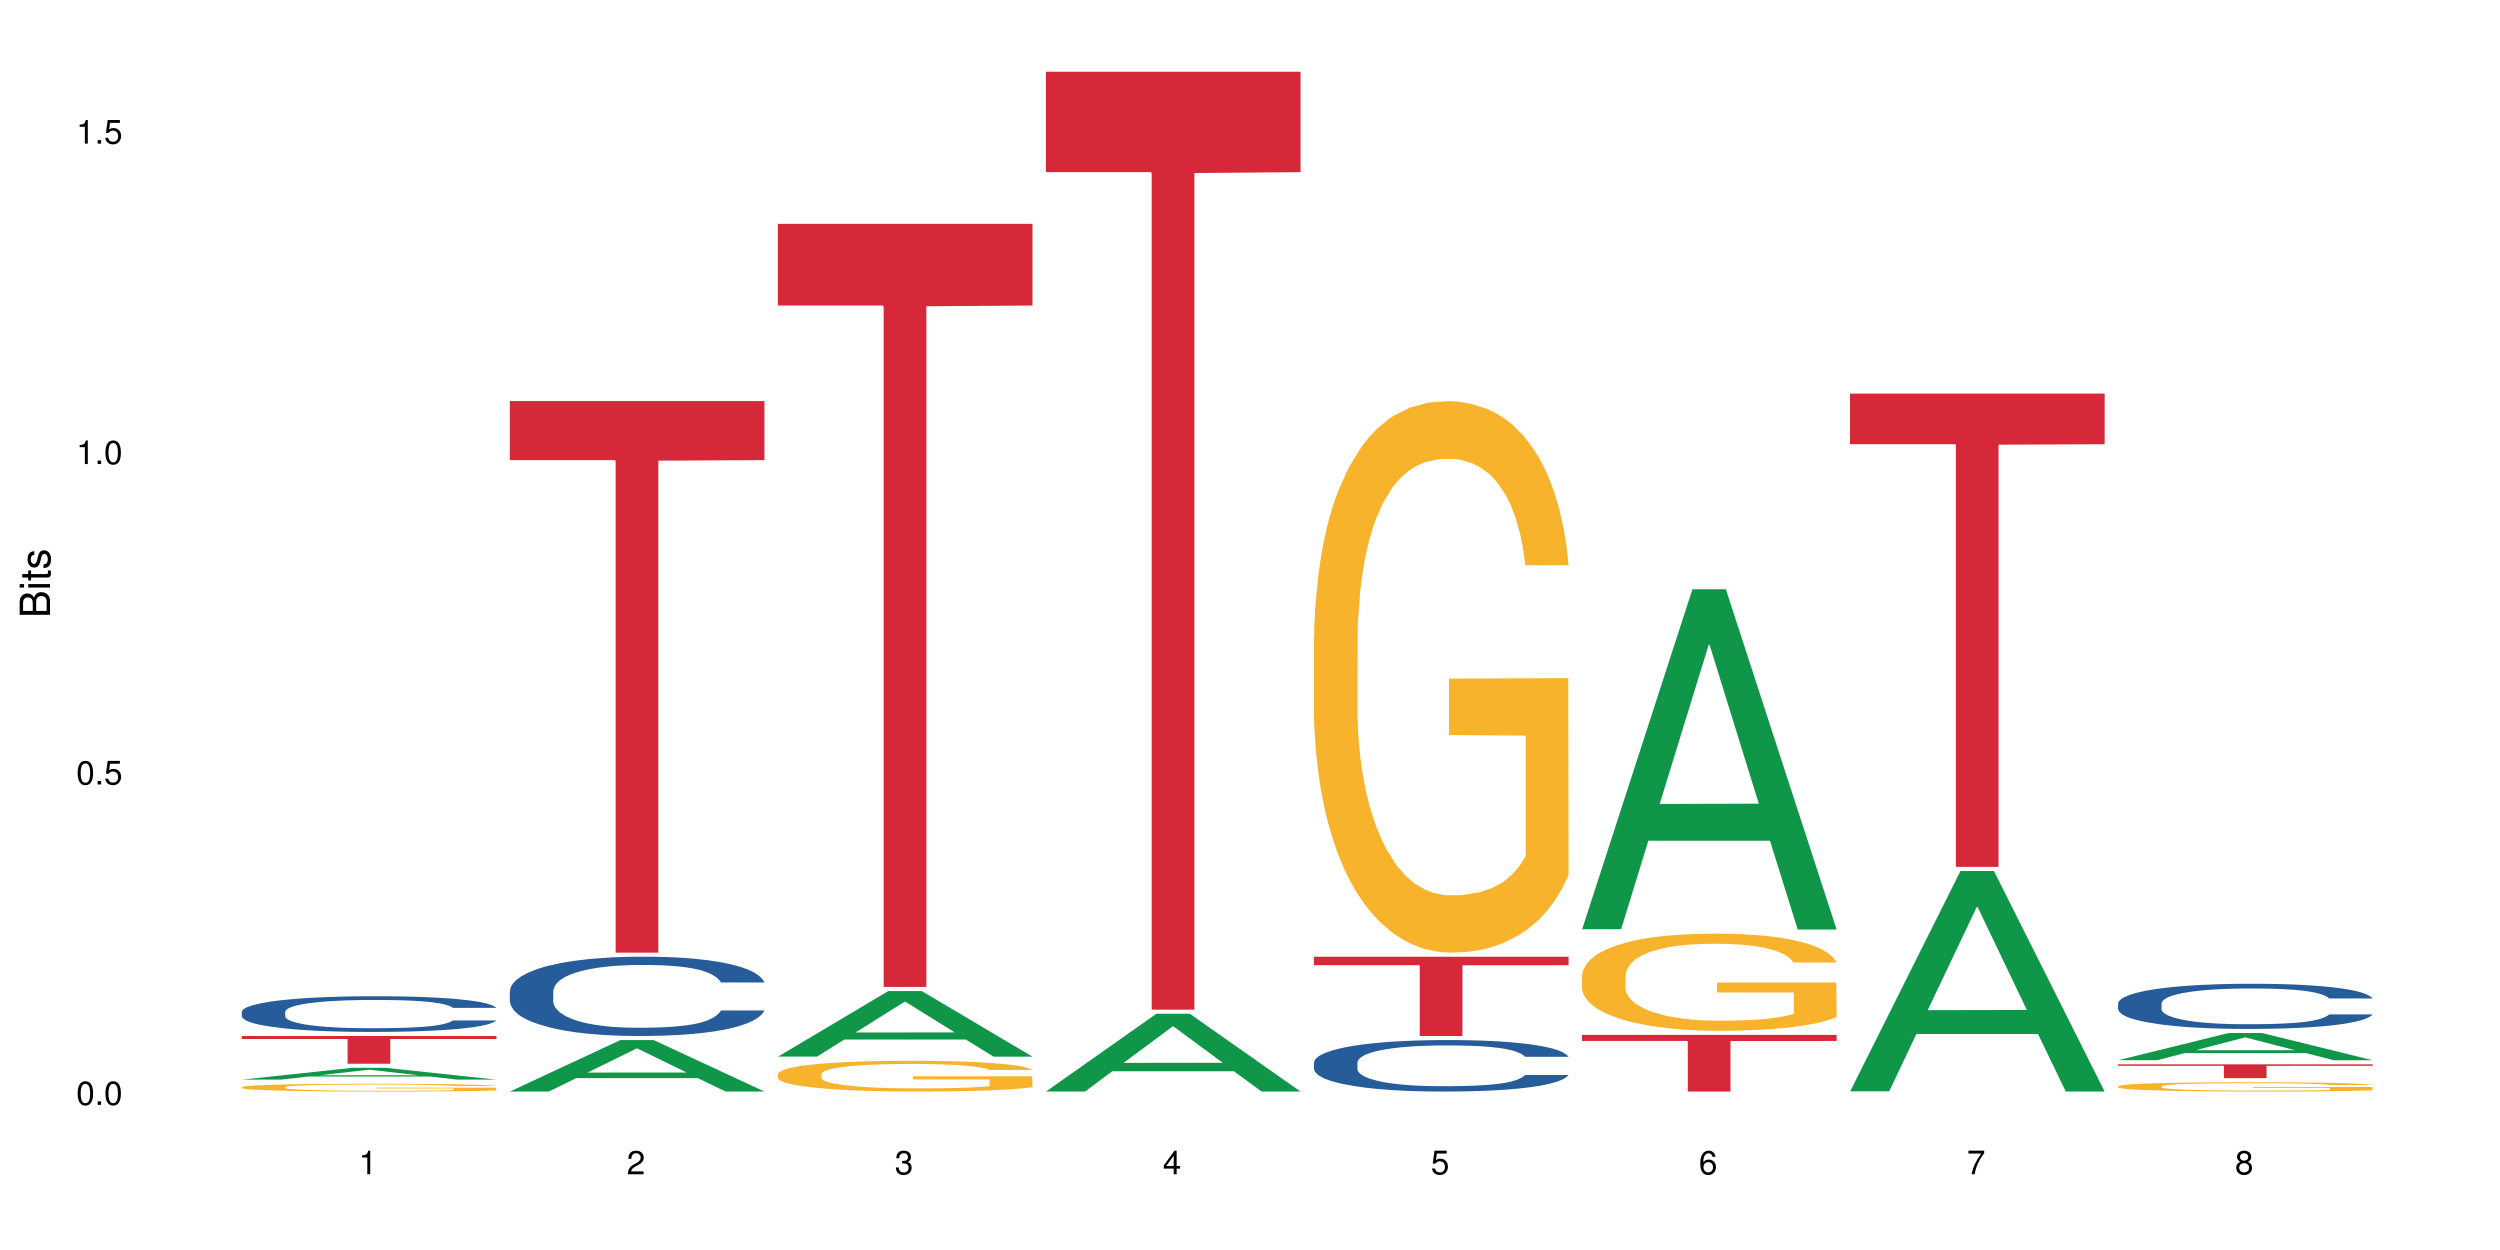 <?xml version="1.0" encoding="UTF-8"?>
<svg xmlns="http://www.w3.org/2000/svg" xmlns:xlink="http://www.w3.org/1999/xlink" width="720pt" height="360pt" viewBox="0 0 720 360" version="1.1">
<defs>
<g>
<symbol overflow="visible" id="glyph0-0">
<path style="stroke:none;" d=""/>
</symbol>
<symbol overflow="visible" id="glyph0-1">
<path style="stroke:none;" d="M 2.641 -6.797 C 2 -6.797 1.422 -6.531 1.078 -6.047 C 0.641 -5.453 0.406 -4.547 0.406 -3.297 C 0.406 -1 1.188 0.219 2.641 0.219 C 4.078 0.219 4.859 -1 4.859 -3.234 C 4.859 -4.562 4.656 -5.438 4.203 -6.047 C 3.844 -6.531 3.281 -6.797 2.641 -6.797 Z M 2.641 -6.047 C 3.547 -6.047 4 -5.125 4 -3.312 C 4 -1.375 3.562 -0.484 2.625 -0.484 C 1.734 -0.484 1.281 -1.422 1.281 -3.281 C 1.281 -5.141 1.734 -6.047 2.641 -6.047 Z M 2.641 -6.047 "/>
</symbol>
<symbol overflow="visible" id="glyph0-2">
<path style="stroke:none;" d="M 1.828 -1 L 0.828 -1 L 0.828 0 L 1.828 0 Z M 1.828 -1 "/>
</symbol>
<symbol overflow="visible" id="glyph0-3">
<path style="stroke:none;" d="M 4.562 -6.797 L 1.062 -6.797 L 0.547 -3.094 L 1.328 -3.094 C 1.719 -3.562 2.047 -3.734 2.578 -3.734 C 3.484 -3.734 4.062 -3.109 4.062 -2.094 C 4.062 -1.125 3.484 -0.531 2.578 -0.531 C 1.828 -0.531 1.375 -0.906 1.188 -1.672 L 0.328 -1.672 C 0.453 -1.109 0.547 -0.844 0.75 -0.594 C 1.125 -0.078 1.828 0.219 2.594 0.219 C 3.969 0.219 4.922 -0.781 4.922 -2.219 C 4.922 -3.562 4.031 -4.484 2.719 -4.484 C 2.25 -4.484 1.859 -4.359 1.469 -4.062 L 1.734 -5.969 L 4.562 -5.969 Z M 4.562 -6.797 "/>
</symbol>
<symbol overflow="visible" id="glyph0-4">
<path style="stroke:none;" d="M 2.484 -4.844 L 2.484 0 L 3.328 0 L 3.328 -6.797 L 2.766 -6.797 C 2.469 -5.75 2.281 -5.609 0.984 -5.453 L 0.984 -4.844 Z M 2.484 -4.844 "/>
</symbol>
<symbol overflow="visible" id="glyph0-5">
<path style="stroke:none;" d="M 4.859 -0.828 L 1.281 -0.828 C 1.359 -1.391 1.672 -1.75 2.5 -2.234 L 3.469 -2.75 C 4.406 -3.266 4.906 -3.969 4.906 -4.812 C 4.906 -5.375 4.672 -5.906 4.266 -6.266 C 3.859 -6.625 3.375 -6.797 2.719 -6.797 C 1.859 -6.797 1.219 -6.5 0.844 -5.922 C 0.609 -5.562 0.5 -5.125 0.484 -4.438 L 1.328 -4.438 C 1.359 -4.906 1.406 -5.188 1.531 -5.406 C 1.75 -5.812 2.188 -6.062 2.703 -6.062 C 3.469 -6.062 4.031 -5.516 4.031 -4.781 C 4.031 -4.25 3.719 -3.797 3.125 -3.438 L 2.234 -2.938 C 0.812 -2.141 0.406 -1.5 0.328 0 L 4.859 0 Z M 4.859 -0.828 "/>
</symbol>
<symbol overflow="visible" id="glyph0-6">
<path style="stroke:none;" d="M 2.125 -3.125 L 2.578 -3.125 C 3.516 -3.125 3.984 -2.703 3.984 -1.891 C 3.984 -1.031 3.469 -0.531 2.578 -0.531 C 1.656 -0.531 1.203 -0.984 1.156 -1.969 L 0.312 -1.969 C 0.344 -1.422 0.438 -1.078 0.609 -0.766 C 0.953 -0.109 1.625 0.219 2.547 0.219 C 3.953 0.219 4.859 -0.609 4.859 -1.906 C 4.859 -2.766 4.516 -3.25 3.703 -3.516 C 4.344 -3.766 4.656 -4.25 4.656 -4.938 C 4.656 -6.109 3.875 -6.797 2.578 -6.797 C 1.203 -6.797 0.484 -6.047 0.453 -4.609 L 1.297 -4.609 C 1.312 -5.016 1.344 -5.25 1.453 -5.453 C 1.641 -5.828 2.062 -6.062 2.594 -6.062 C 3.344 -6.062 3.797 -5.625 3.797 -4.906 C 3.797 -4.422 3.609 -4.141 3.25 -3.984 C 3.016 -3.891 2.719 -3.844 2.125 -3.844 Z M 2.125 -3.125 "/>
</symbol>
<symbol overflow="visible" id="glyph0-7">
<path style="stroke:none;" d="M 3.141 -1.625 L 3.141 0 L 3.984 0 L 3.984 -1.625 L 4.984 -1.625 L 4.984 -2.391 L 3.984 -2.391 L 3.984 -6.797 L 3.359 -6.797 L 0.266 -2.516 L 0.266 -1.625 Z M 3.141 -2.391 L 1 -2.391 L 3.141 -5.359 Z M 3.141 -2.391 "/>
</symbol>
<symbol overflow="visible" id="glyph0-8">
<path style="stroke:none;" d="M 4.781 -5.031 C 4.609 -6.141 3.891 -6.797 2.844 -6.797 C 2.094 -6.797 1.422 -6.438 1.031 -5.828 C 0.609 -5.172 0.406 -4.344 0.406 -3.094 C 0.406 -1.953 0.578 -1.234 0.984 -0.625 C 1.359 -0.078 1.953 0.219 2.703 0.219 C 3.984 0.219 4.922 -0.734 4.922 -2.078 C 4.922 -3.344 4.062 -4.234 2.844 -4.234 C 2.172 -4.234 1.641 -3.969 1.281 -3.469 C 1.281 -5.125 1.828 -6.047 2.797 -6.047 C 3.391 -6.047 3.797 -5.672 3.938 -5.031 Z M 2.734 -3.484 C 3.547 -3.484 4.062 -2.922 4.062 -2 C 4.062 -1.156 3.484 -0.531 2.703 -0.531 C 1.922 -0.531 1.328 -1.188 1.328 -2.047 C 1.328 -2.891 1.906 -3.484 2.734 -3.484 Z M 2.734 -3.484 "/>
</symbol>
<symbol overflow="visible" id="glyph0-9">
<path style="stroke:none;" d="M 4.984 -6.797 L 0.438 -6.797 L 0.438 -5.969 L 4.109 -5.969 C 2.5 -3.656 1.828 -2.234 1.328 0 L 2.219 0 C 2.594 -2.172 3.453 -4.047 4.984 -6.094 Z M 4.984 -6.797 "/>
</symbol>
<symbol overflow="visible" id="glyph0-10">
<path style="stroke:none;" d="M 3.75 -3.578 C 4.453 -4 4.688 -4.344 4.688 -4.984 C 4.688 -6.047 3.844 -6.797 2.641 -6.797 C 1.438 -6.797 0.594 -6.047 0.594 -4.984 C 0.594 -4.359 0.828 -4.016 1.516 -3.578 C 0.734 -3.203 0.359 -2.641 0.359 -1.891 C 0.359 -0.641 1.297 0.219 2.641 0.219 C 3.984 0.219 4.922 -0.641 4.922 -1.875 C 4.922 -2.641 4.531 -3.203 3.75 -3.578 Z M 2.641 -6.047 C 3.359 -6.047 3.812 -5.625 3.812 -4.969 C 3.812 -4.344 3.344 -3.922 2.641 -3.922 C 1.922 -3.922 1.453 -4.344 1.453 -4.984 C 1.453 -5.625 1.922 -6.047 2.641 -6.047 Z M 2.641 -3.203 C 3.484 -3.203 4.062 -2.672 4.062 -1.875 C 4.062 -1.062 3.484 -0.531 2.625 -0.531 C 1.797 -0.531 1.219 -1.078 1.219 -1.875 C 1.219 -2.672 1.797 -3.203 2.641 -3.203 Z M 2.641 -3.203 "/>
</symbol>
<symbol overflow="visible" id="glyph1-0">
<path style="stroke:none;" d=""/>
</symbol>
<symbol overflow="visible" id="glyph1-1">
<path style="stroke:none;" d="M 0 -0.953 L 0 -4.891 C 0 -5.719 -0.234 -6.344 -0.734 -6.797 C -1.188 -7.234 -1.812 -7.469 -2.5 -7.469 C -3.547 -7.469 -4.188 -7 -4.625 -5.875 C -4.984 -6.672 -5.641 -7.094 -6.531 -7.094 C -7.156 -7.094 -7.734 -6.859 -8.141 -6.391 C -8.562 -5.938 -8.75 -5.344 -8.75 -4.5 L -8.75 -0.953 Z M -4.984 -2.062 L -7.766 -2.062 L -7.766 -4.219 C -7.766 -4.844 -7.688 -5.203 -7.453 -5.5 C -7.219 -5.812 -6.859 -5.969 -6.375 -5.969 C -5.906 -5.969 -5.531 -5.812 -5.297 -5.5 C -5.062 -5.203 -4.984 -4.844 -4.984 -4.219 Z M -0.984 -2.062 L -4 -2.062 L -4 -4.781 C -4 -5.328 -3.859 -5.688 -3.578 -5.953 C -3.297 -6.219 -2.922 -6.359 -2.484 -6.359 C -2.062 -6.359 -1.688 -6.219 -1.406 -5.953 C -1.109 -5.688 -0.984 -5.328 -0.984 -4.781 Z M -0.984 -2.062 "/>
</symbol>
<symbol overflow="visible" id="glyph1-2">
<path style="stroke:none;" d="M -6.281 -1.797 L -6.281 -0.797 L 0 -0.797 L 0 -1.797 Z M -8.75 -1.797 L -8.75 -0.797 L -7.484 -0.797 L -7.484 -1.797 Z M -8.75 -1.797 "/>
</symbol>
<symbol overflow="visible" id="glyph1-3">
<path style="stroke:none;" d="M -6.281 -3.047 L -6.281 -2.016 L -8.016 -2.016 L -8.016 -1.016 L -6.281 -1.016 L -6.281 -0.172 L -5.469 -0.172 L -5.469 -1.016 L -0.719 -1.016 C -0.078 -1.016 0.281 -1.453 0.281 -2.234 C 0.281 -2.469 0.25 -2.719 0.188 -3.047 L -0.641 -3.047 C -0.609 -2.922 -0.594 -2.766 -0.594 -2.562 C -0.594 -2.141 -0.719 -2.016 -1.156 -2.016 L -5.469 -2.016 L -5.469 -3.047 Z M -6.281 -3.047 "/>
</symbol>
<symbol overflow="visible" id="glyph1-4">
<path style="stroke:none;" d="M -4.531 -5.25 C -5.766 -5.25 -6.469 -4.422 -6.469 -2.969 C -6.469 -1.516 -5.719 -0.562 -4.547 -0.562 C -3.562 -0.562 -3.094 -1.062 -2.734 -2.562 L -2.516 -3.484 C -2.344 -4.188 -2.094 -4.469 -1.625 -4.469 C -1.047 -4.469 -0.641 -3.875 -0.641 -3 C -0.641 -2.453 -0.797 -2 -1.062 -1.75 C -1.25 -1.594 -1.422 -1.531 -1.875 -1.469 L -1.875 -0.406 C -0.422 -0.453 0.281 -1.266 0.281 -2.922 C 0.281 -4.5 -0.5 -5.516 -1.719 -5.516 C -2.656 -5.516 -3.172 -4.984 -3.469 -3.734 L -3.703 -2.766 C -3.891 -1.953 -4.156 -1.609 -4.594 -1.609 C -5.172 -1.609 -5.547 -2.125 -5.547 -2.938 C -5.547 -3.75 -5.203 -4.172 -4.531 -4.203 Z M -4.531 -5.25 "/>
</symbol>
</g>
</defs>
<g id="surface11970">
<rect x="0" y="0" width="720" height="360" style="fill:rgb(100%,100%,100%);fill-opacity:1;stroke:none;"/>
<path style=" stroke:none;fill-rule:nonzero;fill:rgb(6.275%,58.824%,28.235%);fill-opacity:1;" d="M 69.629 310.934 L 69.707 310.93 L 101.441 307.535 L 111.078 307.535 L 142.965 310.934 L 131.762 310.934 L 123.77 310.047 L 88.746 310.047 L 80.91 310.934 L 69.629 310.934 L 92.117 309.68 L 120.559 309.676 L 106.375 308.09 L 106.219 308.086 L 106.062 308.098 L 92.039 309.676 L 92.117 309.68 Z M 69.629 310.934 "/>
<path style=" stroke:none;fill-rule:nonzero;fill:rgb(14.51%,36.078%,60%);fill-opacity:1;" d="M 69.629 291.395 L 69.719 291.383 L 69.719 291.156 L 69.988 290.801 L 70.613 290.352 L 71.238 290.039 L 72.848 289.488 L 75.086 288.953 L 77.41 288.539 L 79.109 288.293 L 80.629 288.105 L 84.117 287.758 L 86.355 287.582 L 88.77 287.422 L 91.719 287.262 L 93.867 287.168 L 98.695 287.016 L 102.273 286.953 L 105.047 286.922 L 111.039 286.922 L 114.613 286.961 L 117.207 287.008 L 120.07 287.082 L 122.484 287.168 L 126.688 287.375 L 130.445 287.637 L 132.145 287.789 L 134.828 288.078 L 136.883 288.359 L 138.316 288.605 L 139.926 288.953 L 141.355 289.375 L 142.43 289.852 L 142.965 290.258 L 130.445 290.258 L 129.82 289.883 L 129.102 289.59 L 127.762 289.203 L 126.422 288.934 L 124.543 288.66 L 122.844 288.48 L 120.516 288.305 L 118.461 288.191 L 116.312 288.105 L 114.258 288.051 L 110.32 287.992 L 105.762 287.992 L 104.062 288.012 L 100.574 288.086 L 98.695 288.152 L 96.012 288.285 L 94.133 288.406 L 91.898 288.594 L 90.379 288.754 L 88.5 289 L 87.16 289.215 L 85.637 289.523 L 84.742 289.758 L 83.938 290.023 L 83.223 290.332 L 82.688 290.66 L 82.328 291.008 L 82.148 291.344 L 82.148 292.801 L 82.328 293.141 L 82.777 293.531 L 83.938 294.105 L 85.637 294.602 L 87.605 294.996 L 89.484 295.281 L 90.559 295.41 L 91.988 295.562 L 94.223 295.75 L 97.445 295.938 L 99.32 296.012 L 102.184 296.086 L 105.137 296.125 L 109.07 296.125 L 112.559 296.086 L 114.883 296.039 L 117.297 295.965 L 120.605 295.805 L 122.664 295.656 L 124.453 295.477 L 125.793 295.297 L 126.688 295.148 L 128.031 294.855 L 129.102 294.539 L 129.906 294.211 L 130.445 293.891 L 142.965 293.891 L 142.43 294.266 L 141.625 294.633 L 140.82 294.902 L 139.566 295.234 L 138.137 295.523 L 136.078 295.852 L 134.379 296.066 L 132.145 296.305 L 130.086 296.48 L 127.852 296.641 L 124.543 296.828 L 122.395 296.922 L 120.07 297.008 L 117.297 297.082 L 113.809 297.148 L 110.055 297.184 L 106.566 297.195 L 102.809 297.176 L 100.035 297.137 L 96.371 297.055 L 91.809 296.887 L 88.5 296.707 L 85.906 296.527 L 83.672 296.34 L 81.168 296.086 L 77.945 295.672 L 75.98 295.355 L 74.637 295.09 L 73.117 294.727 L 72.043 294.398 L 70.793 293.871 L 69.898 293.203 L 69.629 292.688 Z M 69.629 291.395 "/>
<path style=" stroke:none;fill-rule:nonzero;fill:rgb(96.863%,70.196%,16.863%);fill-opacity:1;" d="M 69.629 313.082 L 69.719 313.078 L 69.719 313.039 L 70.078 312.945 L 70.973 312.816 L 72.133 312.711 L 73.387 312.629 L 74.191 312.586 L 75.531 312.523 L 76.695 312.48 L 79.645 312.387 L 83.402 312.301 L 85.461 312.262 L 87.785 312.227 L 91.094 312.188 L 92.613 312.176 L 97.266 312.141 L 102.543 312.121 L 108.355 312.113 L 111.039 312.117 L 114.703 312.125 L 119.711 312.148 L 122.574 312.168 L 124.809 312.188 L 127.137 312.215 L 129.996 312.258 L 132.68 312.305 L 134.828 312.355 L 136.973 312.418 L 138.762 312.484 L 140.281 312.555 L 141.625 312.641 L 142.43 312.715 L 142.965 312.785 L 130.535 312.785 L 129.82 312.715 L 129.016 312.66 L 127.672 312.59 L 126.332 312.543 L 124.988 312.504 L 122.484 312.449 L 120.34 312.414 L 117.656 312.387 L 115.062 312.367 L 112.109 312.355 L 110.32 312.352 L 105.582 312.352 L 101.289 312.367 L 98.785 312.383 L 96.996 312.398 L 94.492 312.43 L 92.973 312.453 L 92.078 312.473 L 89.395 312.535 L 87.605 312.594 L 86.621 312.633 L 85.371 312.695 L 84.477 312.75 L 83.492 312.832 L 82.953 312.895 L 82.238 313.035 L 82.148 313.406 L 82.418 313.484 L 82.953 313.566 L 83.672 313.641 L 84.742 313.719 L 85.816 313.781 L 87.695 313.859 L 89.305 313.914 L 90.559 313.949 L 92.973 314.004 L 93.957 314.023 L 96.281 314.059 L 98.695 314.09 L 101.648 314.113 L 103.883 314.125 L 107.461 314.137 L 112.02 314.137 L 117.387 314.125 L 120.785 314.105 L 123.109 314.09 L 124.633 314.074 L 126.508 314.055 L 127.852 314.031 L 129.102 314.012 L 130.625 313.977 L 130.625 313.484 L 108.535 313.48 L 108.535 313.25 L 142.875 313.246 L 142.965 314.055 L 141.086 314.109 L 138.762 314.164 L 136.527 314.203 L 134.199 314.238 L 130.891 314.277 L 128.207 314.301 L 124.094 314.332 L 120.34 314.352 L 116.402 314.363 L 112.914 314.367 L 108.801 314.371 L 105.137 314.367 L 101.199 314.355 L 98.07 314.336 L 95.207 314.316 L 92.344 314.289 L 88.77 314.246 L 86.441 314.211 L 84.027 314.168 L 81.613 314.117 L 79.469 314.062 L 78.035 314.02 L 76.605 313.969 L 75.086 313.906 L 73.652 313.836 L 72.582 313.773 L 71.598 313.703 L 70.883 313.633 L 70.164 313.539 L 69.809 313.465 L 69.629 313.402 Z M 69.629 313.082 "/>
<path style=" stroke:none;fill-rule:nonzero;fill:rgb(83.922%,15.686%,22.353%);fill-opacity:1;" d="M 69.629 298.375 L 142.965 298.375 L 142.965 299.23 L 112.402 299.234 L 112.402 306.355 L 100.105 306.355 L 100.105 299.242 L 99.926 299.23 L 69.629 299.23 Z M 69.629 298.375 "/>
<path style=" stroke:none;fill-rule:nonzero;fill:rgb(6.275%,58.824%,28.235%);fill-opacity:1;" d="M 146.824 314.355 L 146.902 314.344 L 178.637 299.547 L 188.273 299.547 L 220.16 314.371 L 208.957 314.371 L 200.965 310.5 L 165.941 310.5 L 158.109 314.355 L 146.824 314.355 L 169.312 308.902 L 197.754 308.887 L 183.57 301.969 L 183.414 301.957 L 183.258 301.996 L 169.234 308.887 L 169.312 308.902 Z M 146.824 314.355 "/>
<path style=" stroke:none;fill-rule:nonzero;fill:rgb(14.51%,36.078%,60%);fill-opacity:1;" d="M 146.824 285.473 L 146.914 285.453 L 146.914 284.953 L 147.184 284.16 L 147.809 283.156 L 148.434 282.469 L 150.043 281.238 L 152.281 280.051 L 154.605 279.133 L 156.305 278.59 L 157.824 278.172 L 161.312 277.398 L 163.551 277.004 L 165.965 276.648 L 168.914 276.293 L 171.062 276.086 L 175.891 275.75 L 179.469 275.605 L 182.242 275.543 L 188.234 275.543 L 191.812 275.625 L 194.406 275.73 L 197.266 275.898 L 199.68 276.086 L 203.883 276.543 L 207.641 277.129 L 209.34 277.461 L 212.023 278.109 L 214.078 278.734 L 215.512 279.277 L 217.121 280.051 L 218.551 280.988 L 219.625 282.051 L 220.16 282.949 L 207.641 282.949 L 207.016 282.113 L 206.301 281.469 L 204.957 280.613 L 203.617 280.008 L 201.738 279.402 L 200.039 279.008 L 197.715 278.609 L 195.656 278.359 L 193.512 278.172 L 191.453 278.047 L 187.52 277.922 L 182.957 277.922 L 181.258 277.965 L 177.77 278.129 L 175.891 278.277 L 173.207 278.566 L 171.332 278.84 L 169.094 279.258 L 167.574 279.609 L 165.695 280.152 L 164.355 280.633 L 162.836 281.32 L 161.941 281.844 L 161.137 282.43 L 160.418 283.117 L 159.883 283.848 L 159.523 284.617 L 159.348 285.371 L 159.348 288.602 L 159.523 289.355 L 159.973 290.23 L 161.137 291.504 L 162.836 292.609 L 164.801 293.484 L 166.68 294.113 L 167.754 294.402 L 169.184 294.738 L 171.418 295.156 L 174.641 295.57 L 176.516 295.738 L 179.379 295.906 L 182.332 295.988 L 186.266 295.988 L 189.754 295.906 L 192.078 295.801 L 194.492 295.633 L 197.805 295.281 L 199.859 294.945 L 201.648 294.551 L 202.988 294.152 L 203.883 293.82 L 205.227 293.172 L 206.301 292.465 L 207.105 291.734 L 207.641 291.023 L 220.16 291.023 L 219.625 291.859 L 218.82 292.672 L 218.016 293.277 L 216.762 294.008 L 215.332 294.652 L 213.273 295.383 L 211.574 295.863 L 209.34 296.387 L 207.281 296.781 L 205.047 297.137 L 201.738 297.555 L 199.59 297.762 L 197.266 297.949 L 194.492 298.117 L 191.004 298.262 L 187.25 298.348 L 183.762 298.367 L 180.004 298.324 L 177.234 298.242 L 173.566 298.055 L 169.004 297.68 L 165.695 297.281 L 163.102 296.887 L 160.867 296.469 L 158.363 295.906 L 155.145 294.988 L 153.176 294.277 L 151.832 293.695 L 150.312 292.879 L 149.238 292.148 L 147.988 290.98 L 147.094 289.5 L 146.824 288.352 Z M 146.824 285.473 "/>
<path style=" stroke:none;fill-rule:nonzero;fill:rgb(83.922%,15.686%,22.353%);fill-opacity:1;" d="M 146.824 115.512 L 220.16 115.512 L 220.16 132.516 L 189.598 132.668 L 189.598 274.363 L 177.301 274.363 L 177.301 132.816 L 177.121 132.516 L 146.824 132.516 Z M 146.824 115.512 "/>
<path style=" stroke:none;fill-rule:nonzero;fill:rgb(6.275%,58.824%,28.235%);fill-opacity:1;" d="M 224.02 304.309 L 224.098 304.293 L 255.832 285.422 L 265.469 285.422 L 297.355 304.328 L 286.152 304.328 L 278.16 299.391 L 243.141 299.391 L 235.305 304.309 L 224.02 304.309 L 246.508 297.352 L 274.949 297.332 L 260.77 288.512 L 260.609 288.492 L 260.453 288.547 L 246.43 297.332 L 246.508 297.352 Z M 224.02 304.309 "/>
<path style=" stroke:none;fill-rule:nonzero;fill:rgb(96.863%,70.196%,16.863%);fill-opacity:1;" d="M 224.02 309.305 L 224.109 309.297 L 224.109 309.133 L 224.469 308.77 L 225.363 308.266 L 226.523 307.855 L 227.777 307.531 L 228.582 307.359 L 229.926 307.117 L 231.086 306.941 L 234.039 306.574 L 237.793 306.234 L 239.852 306.09 L 242.176 305.953 L 245.484 305.797 L 247.004 305.742 L 251.656 305.613 L 256.934 305.531 L 262.746 305.508 L 265.43 305.516 L 269.098 305.547 L 274.105 305.637 L 276.965 305.719 L 279.203 305.797 L 281.527 305.902 L 284.391 306.066 L 287.074 306.262 L 289.219 306.453 L 291.367 306.695 L 293.152 306.957 L 294.676 307.238 L 296.016 307.578 L 296.82 307.863 L 297.355 308.145 L 284.926 308.145 L 284.211 307.863 L 283.406 307.645 L 282.062 307.375 L 280.723 307.184 L 279.383 307.027 L 276.875 306.82 L 274.73 306.688 L 272.047 306.574 L 269.453 306.504 L 266.504 306.453 L 264.715 306.438 L 259.973 306.438 L 255.68 306.496 L 253.176 306.559 L 251.387 306.625 L 248.883 306.746 L 247.363 306.844 L 246.469 306.906 L 243.785 307.16 L 241.996 307.387 L 241.016 307.539 L 239.762 307.781 L 238.867 308 L 237.883 308.324 L 237.348 308.566 L 236.633 309.117 L 236.543 310.574 L 236.809 310.883 L 237.348 311.215 L 238.062 311.504 L 239.137 311.812 L 240.207 312.047 L 242.086 312.363 L 243.695 312.574 L 244.949 312.711 L 247.363 312.93 L 248.348 313.004 L 250.672 313.148 L 253.086 313.262 L 256.039 313.359 L 258.273 313.406 L 261.852 313.449 L 266.414 313.449 L 271.777 313.398 L 275.176 313.336 L 277.504 313.27 L 279.023 313.215 L 280.902 313.125 L 282.242 313.043 L 283.496 312.953 L 285.016 312.816 L 285.016 310.883 L 262.926 310.875 L 262.926 309.969 L 297.27 309.961 L 297.355 313.125 L 295.48 313.344 L 293.152 313.555 L 290.918 313.715 L 288.594 313.852 L 285.285 314.008 L 282.602 314.105 L 278.488 314.219 L 274.73 314.289 L 270.797 314.34 L 267.309 314.363 L 263.195 314.371 L 259.527 314.355 L 255.59 314.305 L 252.461 314.242 L 249.598 314.16 L 246.738 314.055 L 243.16 313.887 L 240.836 313.746 L 238.422 313.578 L 236.004 313.375 L 233.859 313.156 L 232.43 312.988 L 230.996 312.793 L 229.477 312.551 L 228.047 312.273 L 226.973 312.023 L 225.988 311.738 L 225.273 311.473 L 224.559 311.109 L 224.199 310.816 L 224.02 310.566 Z M 224.02 309.305 "/>
<path style=" stroke:none;fill-rule:nonzero;fill:rgb(83.922%,15.686%,22.353%);fill-opacity:1;" d="M 224.02 64.473 L 297.355 64.473 L 297.355 87.996 L 266.793 88.203 L 266.793 284.242 L 254.496 284.242 L 254.496 88.41 L 254.316 87.996 L 224.02 87.996 Z M 224.02 64.473 "/>
<path style=" stroke:none;fill-rule:nonzero;fill:rgb(6.275%,58.824%,28.235%);fill-opacity:1;" d="M 301.219 314.352 L 301.297 314.328 L 333.027 291.961 L 342.664 291.961 L 374.555 314.371 L 363.348 314.371 L 355.355 308.52 L 320.336 308.52 L 312.5 314.352 L 301.219 314.352 L 323.703 306.102 L 352.145 306.078 L 337.965 295.621 L 337.809 295.602 L 337.648 295.664 L 323.625 306.078 L 323.703 306.102 Z M 301.219 314.352 "/>
<path style=" stroke:none;fill-rule:nonzero;fill:rgb(83.922%,15.686%,22.353%);fill-opacity:1;" d="M 301.219 20.664 L 374.555 20.664 L 374.555 49.578 L 343.988 49.832 L 343.988 290.781 L 331.691 290.781 L 331.691 50.086 L 331.516 49.578 L 301.219 49.578 Z M 301.219 20.664 "/>
<path style=" stroke:none;fill-rule:nonzero;fill:rgb(14.51%,36.078%,60%);fill-opacity:1;" d="M 378.414 305.996 L 378.504 305.984 L 378.504 305.656 L 378.77 305.145 L 379.398 304.492 L 380.023 304.047 L 381.633 303.246 L 383.867 302.473 L 386.195 301.879 L 387.895 301.527 L 389.414 301.254 L 392.902 300.754 L 395.137 300.496 L 397.551 300.266 L 400.504 300.035 L 402.648 299.898 L 407.48 299.684 L 411.055 299.59 L 413.828 299.547 L 419.82 299.547 L 423.398 299.602 L 425.992 299.668 L 428.855 299.777 L 431.27 299.898 L 435.473 300.199 L 439.227 300.578 L 440.926 300.793 L 443.609 301.215 L 445.668 301.621 L 447.098 301.973 L 448.707 302.473 L 450.141 303.082 L 451.211 303.773 L 451.75 304.355 L 439.227 304.355 L 438.602 303.816 L 437.887 303.395 L 436.547 302.84 L 435.203 302.445 L 433.324 302.055 L 431.625 301.797 L 429.301 301.539 L 427.246 301.375 L 425.098 301.254 L 423.039 301.172 L 419.105 301.094 L 414.543 301.094 L 412.844 301.117 L 409.355 301.227 L 407.48 301.324 L 404.797 301.512 L 402.918 301.688 L 400.684 301.961 L 399.16 302.191 L 397.285 302.543 L 395.941 302.852 L 394.422 303.301 L 393.527 303.641 L 392.723 304.02 L 392.008 304.465 L 391.469 304.941 L 391.113 305.441 L 390.934 305.93 L 390.934 308.031 L 391.113 308.516 L 391.559 309.086 L 392.723 309.914 L 394.422 310.633 L 396.391 311.199 L 398.266 311.605 L 399.34 311.797 L 400.773 312.012 L 403.008 312.285 L 406.227 312.555 L 408.105 312.664 L 410.969 312.773 L 413.918 312.824 L 417.855 312.824 L 421.34 312.773 L 423.668 312.703 L 426.082 312.594 L 429.391 312.367 L 431.449 312.148 L 433.234 311.891 L 434.578 311.633 L 435.473 311.418 L 436.812 310.996 L 437.887 310.535 L 438.691 310.062 L 439.227 309.602 L 451.75 309.602 L 451.211 310.145 L 450.406 310.672 L 449.602 311.066 L 448.352 311.539 L 446.918 311.957 L 444.863 312.434 L 443.164 312.746 L 440.926 313.082 L 438.871 313.34 L 436.637 313.57 L 433.324 313.844 L 431.18 313.977 L 428.855 314.102 L 426.082 314.207 L 422.594 314.305 L 418.836 314.355 L 415.348 314.371 L 411.594 314.344 L 408.82 314.289 L 405.152 314.168 L 400.594 313.922 L 397.285 313.668 L 394.691 313.41 L 392.453 313.137 L 389.949 312.773 L 386.73 312.176 L 384.762 311.715 L 383.422 311.336 L 381.902 310.809 L 380.828 310.332 L 379.574 309.574 L 378.68 308.613 L 378.414 307.867 Z M 378.414 305.996 "/>
<path style=" stroke:none;fill-rule:nonzero;fill:rgb(96.863%,70.196%,16.863%);fill-opacity:1;" d="M 378.414 183.551 L 378.504 183.406 L 378.504 180.504 L 378.859 173.977 L 379.754 164.98 L 380.918 157.582 L 382.168 151.781 L 382.973 148.734 L 384.316 144.383 L 385.477 141.191 L 388.43 134.664 L 392.188 128.57 L 394.242 125.957 L 396.566 123.492 L 399.879 120.734 L 401.398 119.719 L 406.047 117.398 L 411.324 115.949 L 417.137 115.512 L 419.82 115.66 L 423.488 116.238 L 428.496 117.836 L 431.359 119.285 L 433.594 120.734 L 435.918 122.621 L 438.781 125.523 L 441.465 129.004 L 443.609 132.488 L 445.758 136.84 L 447.547 141.48 L 449.066 146.559 L 450.406 152.652 L 451.211 157.727 L 451.75 162.805 L 439.316 162.805 L 438.602 157.727 L 437.797 153.812 L 436.457 149.023 L 435.113 145.543 L 433.773 142.785 L 431.27 139.016 L 429.121 136.695 L 426.438 134.664 L 423.848 133.355 L 420.895 132.488 L 419.105 132.195 L 414.367 132.195 L 410.074 133.211 L 407.57 134.371 L 405.781 135.531 L 403.277 137.707 L 401.754 139.449 L 400.859 140.609 L 398.18 145.105 L 396.391 149.168 L 395.406 151.926 L 394.152 156.277 L 393.258 160.195 L 392.277 165.996 L 391.738 170.348 L 391.023 180.215 L 390.934 206.328 L 391.203 211.84 L 391.738 217.785 L 392.453 223.008 L 393.527 228.523 L 394.602 232.73 L 396.48 238.387 L 398.09 242.156 L 399.34 244.625 L 401.754 248.543 L 402.738 249.848 L 405.066 252.457 L 407.48 254.488 L 410.43 256.23 L 412.668 257.102 L 416.242 257.824 L 420.805 257.824 L 426.172 256.957 L 429.57 255.793 L 431.895 254.633 L 433.414 253.617 L 435.293 252.023 L 436.637 250.57 L 437.887 248.977 L 439.406 246.512 L 439.406 211.84 L 417.316 211.695 L 417.316 195.445 L 451.66 195.301 L 451.75 252.023 L 449.871 255.941 L 447.547 259.711 L 445.309 262.613 L 442.984 265.078 L 439.676 267.836 L 436.992 269.574 L 432.879 271.605 L 429.121 272.914 L 425.188 273.781 L 421.699 274.219 L 417.586 274.363 L 413.918 274.074 L 409.984 273.203 L 406.852 272.043 L 403.992 270.59 L 401.129 268.707 L 397.551 265.66 L 395.227 263.191 L 392.812 260.148 L 390.398 256.52 L 388.25 252.602 L 386.82 249.555 L 385.391 246.074 L 383.867 241.723 L 382.438 236.789 L 381.363 232.293 L 380.379 227.215 L 379.664 222.43 L 378.949 215.902 L 378.594 210.68 L 378.414 206.18 Z M 378.414 183.551 "/>
<path style=" stroke:none;fill-rule:nonzero;fill:rgb(83.922%,15.686%,22.353%);fill-opacity:1;" d="M 378.414 275.543 L 451.75 275.543 L 451.75 277.984 L 421.184 278.008 L 421.184 298.367 L 408.887 298.367 L 408.887 278.027 L 408.711 277.984 L 378.414 277.984 Z M 378.414 275.543 "/>
<path style=" stroke:none;fill-rule:nonzero;fill:rgb(6.275%,58.824%,28.235%);fill-opacity:1;" d="M 455.609 267.609 L 455.688 267.52 L 487.418 169.715 L 497.055 169.715 L 528.945 267.703 L 517.742 267.703 L 509.75 242.125 L 474.727 242.125 L 466.891 267.609 L 455.609 267.609 L 478.094 231.543 L 506.535 231.453 L 492.355 185.723 L 492.199 185.633 L 492.043 185.906 L 478.016 231.453 L 478.094 231.543 Z M 455.609 267.609 "/>
<path style=" stroke:none;fill-rule:nonzero;fill:rgb(96.863%,70.196%,16.863%);fill-opacity:1;" d="M 455.609 280.871 L 455.699 280.844 L 455.699 280.332 L 456.055 279.184 L 456.949 277.598 L 458.113 276.297 L 459.367 275.273 L 460.172 274.734 L 461.512 273.969 L 462.676 273.406 L 465.625 272.258 L 469.383 271.184 L 471.438 270.723 L 473.766 270.289 L 477.074 269.805 L 478.594 269.625 L 483.246 269.215 L 488.52 268.961 L 494.336 268.883 L 497.016 268.91 L 500.684 269.012 L 505.691 269.293 L 508.555 269.547 L 510.789 269.805 L 513.117 270.137 L 515.977 270.645 L 518.66 271.258 L 520.805 271.875 L 522.953 272.641 L 524.742 273.457 L 526.262 274.352 L 527.605 275.426 L 528.41 276.32 L 528.945 277.215 L 516.516 277.215 L 515.797 276.32 L 514.992 275.629 L 513.652 274.785 L 512.309 274.172 L 510.969 273.688 L 508.465 273.023 L 506.316 272.613 L 503.637 272.258 L 501.043 272.027 L 498.09 271.875 L 496.301 271.82 L 491.562 271.82 L 487.27 272 L 484.766 272.207 L 482.977 272.41 L 480.473 272.793 L 478.953 273.102 L 478.059 273.305 L 475.375 274.098 L 473.586 274.812 L 472.602 275.297 L 471.348 276.066 L 470.457 276.754 L 469.473 277.777 L 468.934 278.543 L 468.219 280.281 L 468.129 284.883 L 468.398 285.855 L 468.934 286.902 L 469.648 287.824 L 470.723 288.793 L 471.797 289.535 L 473.676 290.531 L 475.285 291.195 L 476.535 291.629 L 478.953 292.32 L 479.934 292.551 L 482.262 293.012 L 484.676 293.367 L 487.625 293.676 L 489.863 293.828 L 493.441 293.957 L 498 293.957 L 503.367 293.805 L 506.766 293.598 L 509.09 293.395 L 510.609 293.215 L 512.488 292.934 L 513.832 292.68 L 515.082 292.398 L 516.602 291.965 L 516.602 285.855 L 494.512 285.828 L 494.512 282.965 L 528.855 282.941 L 528.945 292.934 L 527.066 293.625 L 524.742 294.289 L 522.508 294.801 L 520.18 295.234 L 516.871 295.719 L 514.188 296.027 L 510.074 296.383 L 506.316 296.613 L 502.383 296.77 L 498.895 296.844 L 494.781 296.871 L 491.113 296.82 L 487.18 296.664 L 484.051 296.461 L 481.188 296.207 L 478.324 295.875 L 474.746 295.336 L 472.422 294.902 L 470.008 294.367 L 467.594 293.727 L 465.445 293.035 L 464.016 292.5 L 462.586 291.887 L 461.066 291.121 L 459.633 290.25 L 458.559 289.457 L 457.578 288.562 L 456.859 287.719 L 456.145 286.57 L 455.789 285.648 L 455.609 284.855 Z M 455.609 280.871 "/>
<path style=" stroke:none;fill-rule:nonzero;fill:rgb(83.922%,15.686%,22.353%);fill-opacity:1;" d="M 455.609 298.051 L 528.945 298.051 L 528.945 299.797 L 498.383 299.812 L 498.383 314.371 L 486.086 314.371 L 486.086 299.828 L 485.906 299.797 L 455.609 299.797 Z M 455.609 298.051 "/>
<path style=" stroke:none;fill-rule:nonzero;fill:rgb(6.275%,58.824%,28.235%);fill-opacity:1;" d="M 532.805 314.312 L 532.883 314.25 L 564.617 250.844 L 574.254 250.844 L 606.141 314.371 L 594.938 314.371 L 586.945 297.789 L 551.922 297.789 L 544.086 314.312 L 532.805 314.312 L 555.293 290.93 L 583.734 290.871 L 569.551 261.223 L 569.395 261.164 L 569.238 261.344 L 555.215 290.871 L 555.293 290.93 Z M 532.805 314.312 "/>
<path style=" stroke:none;fill-rule:nonzero;fill:rgb(83.922%,15.686%,22.353%);fill-opacity:1;" d="M 532.805 113.348 L 606.141 113.348 L 606.141 127.938 L 575.578 128.066 L 575.578 249.664 L 563.281 249.664 L 563.281 128.195 L 563.102 127.938 L 532.805 127.938 Z M 532.805 113.348 "/>
<path style=" stroke:none;fill-rule:nonzero;fill:rgb(6.275%,58.824%,28.235%);fill-opacity:1;" d="M 610 305.344 L 610.078 305.336 L 641.812 297.512 L 651.449 297.512 L 683.336 305.352 L 672.133 305.352 L 664.141 303.305 L 629.117 303.305 L 621.285 305.344 L 610 305.344 L 632.488 302.457 L 660.93 302.449 L 646.746 298.793 L 646.59 298.785 L 646.434 298.805 L 632.41 302.449 L 632.488 302.457 Z M 610 305.344 "/>
<path style=" stroke:none;fill-rule:nonzero;fill:rgb(14.51%,36.078%,60%);fill-opacity:1;" d="M 610 288.988 L 610.09 288.977 L 610.09 288.691 L 610.359 288.242 L 610.984 287.672 L 611.609 287.281 L 613.219 286.578 L 615.457 285.902 L 617.781 285.379 L 619.48 285.07 L 621 284.832 L 624.488 284.395 L 626.727 284.168 L 629.141 283.965 L 632.09 283.766 L 634.238 283.645 L 639.066 283.453 L 642.645 283.371 L 645.418 283.336 L 651.41 283.336 L 654.988 283.383 L 657.578 283.441 L 660.441 283.539 L 662.855 283.645 L 667.059 283.906 L 670.816 284.238 L 672.516 284.43 L 675.199 284.797 L 677.254 285.152 L 678.688 285.461 L 680.297 285.902 L 681.727 286.438 L 682.801 287.043 L 683.336 287.555 L 670.816 287.555 L 670.191 287.078 L 669.477 286.711 L 668.133 286.223 L 666.793 285.879 L 664.914 285.535 L 663.215 285.309 L 660.891 285.082 L 658.832 284.941 L 656.688 284.832 L 654.629 284.762 L 650.695 284.691 L 646.133 284.691 L 644.434 284.715 L 640.945 284.809 L 639.066 284.891 L 636.383 285.059 L 634.508 285.215 L 632.27 285.449 L 630.75 285.652 L 628.871 285.961 L 627.531 286.234 L 626.008 286.625 L 625.117 286.922 L 624.309 287.258 L 623.594 287.648 L 623.059 288.062 L 622.699 288.504 L 622.523 288.93 L 622.523 290.773 L 622.699 291.199 L 623.148 291.699 L 624.309 292.422 L 626.008 293.051 L 627.977 293.551 L 629.855 293.906 L 630.93 294.074 L 632.359 294.266 L 634.594 294.5 L 637.816 294.738 L 639.691 294.836 L 642.555 294.93 L 645.508 294.977 L 649.441 294.977 L 652.93 294.93 L 655.254 294.871 L 657.668 294.773 L 660.977 294.574 L 663.035 294.383 L 664.824 294.156 L 666.164 293.93 L 667.059 293.742 L 668.402 293.375 L 669.477 292.969 L 670.281 292.555 L 670.816 292.148 L 683.336 292.148 L 682.801 292.625 L 681.996 293.09 L 681.191 293.434 L 679.938 293.848 L 678.508 294.215 L 676.449 294.633 L 674.75 294.906 L 672.516 295.203 L 670.457 295.43 L 668.223 295.629 L 664.914 295.867 L 662.766 295.988 L 660.441 296.094 L 657.668 296.188 L 654.18 296.27 L 650.426 296.32 L 646.938 296.332 L 643.18 296.309 L 640.41 296.258 L 636.742 296.152 L 632.18 295.938 L 628.871 295.715 L 626.277 295.488 L 624.043 295.25 L 621.539 294.93 L 618.316 294.406 L 616.352 294.004 L 615.008 293.672 L 613.488 293.207 L 612.414 292.793 L 611.164 292.125 L 610.27 291.281 L 610 290.629 Z M 610 288.988 "/>
<path style=" stroke:none;fill-rule:nonzero;fill:rgb(96.863%,70.196%,16.863%);fill-opacity:1;" d="M 610 312.836 L 610.09 312.832 L 610.09 312.785 L 610.449 312.672 L 611.344 312.52 L 612.504 312.395 L 613.758 312.297 L 614.562 312.246 L 615.902 312.172 L 617.066 312.117 L 620.016 312.008 L 623.773 311.906 L 625.832 311.859 L 628.156 311.82 L 631.465 311.773 L 632.984 311.754 L 637.637 311.715 L 642.914 311.691 L 648.727 311.684 L 651.41 311.688 L 655.074 311.695 L 660.086 311.723 L 662.945 311.75 L 665.184 311.773 L 667.508 311.805 L 670.367 311.855 L 673.051 311.914 L 675.199 311.973 L 677.344 312.047 L 679.133 312.125 L 680.652 312.211 L 681.996 312.312 L 682.801 312.398 L 683.336 312.484 L 670.906 312.484 L 670.191 312.398 L 669.387 312.332 L 668.043 312.25 L 666.703 312.191 L 665.359 312.145 L 662.855 312.082 L 660.711 312.043 L 658.027 312.008 L 655.434 311.984 L 652.48 311.973 L 650.695 311.965 L 645.953 311.965 L 641.66 311.984 L 639.156 312.004 L 637.367 312.023 L 634.863 312.059 L 633.344 312.09 L 632.449 312.109 L 629.766 312.184 L 627.977 312.254 L 626.992 312.301 L 625.742 312.375 L 624.848 312.441 L 623.863 312.539 L 623.328 312.613 L 622.609 312.777 L 622.523 313.219 L 622.789 313.312 L 623.328 313.414 L 624.043 313.504 L 625.117 313.594 L 626.188 313.668 L 628.066 313.762 L 629.676 313.824 L 630.93 313.867 L 633.344 313.934 L 634.328 313.957 L 636.652 314 L 639.066 314.035 L 642.02 314.062 L 644.254 314.078 L 647.832 314.09 L 652.395 314.09 L 657.758 314.078 L 661.156 314.059 L 663.484 314.035 L 665.004 314.02 L 666.883 313.992 L 668.223 313.969 L 669.477 313.941 L 670.996 313.898 L 670.996 313.312 L 648.906 313.312 L 648.906 313.035 L 683.246 313.035 L 683.336 313.992 L 681.457 314.059 L 679.133 314.121 L 676.898 314.172 L 674.574 314.215 L 671.262 314.262 L 668.582 314.289 L 664.465 314.324 L 660.711 314.348 L 656.773 314.359 L 653.285 314.367 L 649.172 314.371 L 645.508 314.367 L 641.57 314.352 L 638.441 314.332 L 635.578 314.309 L 632.719 314.273 L 629.141 314.223 L 626.816 314.184 L 624.398 314.129 L 621.984 314.07 L 619.84 314.004 L 618.406 313.953 L 616.977 313.891 L 615.457 313.82 L 614.027 313.734 L 612.953 313.66 L 611.969 313.574 L 611.254 313.492 L 610.539 313.383 L 610.18 313.293 L 610 313.219 Z M 610 312.836 "/>
<path style=" stroke:none;fill-rule:nonzero;fill:rgb(83.922%,15.686%,22.353%);fill-opacity:1;" d="M 610 306.531 L 683.336 306.531 L 683.336 306.957 L 652.773 306.961 L 652.773 310.504 L 640.477 310.504 L 640.477 306.965 L 640.297 306.957 L 610 306.957 Z M 610 306.531 "/>
<g style="fill:rgb(0%,0%,0%);fill-opacity:1;">
  <use xlink:href="#glyph0-1" x="21.957" y="318.198"/>
  <use xlink:href="#glyph0-2" x="27.291" y="318.198"/>
  <use xlink:href="#glyph0-1" x="29.958" y="318.198"/>
</g>
<g style="fill:rgb(0%,0%,0%);fill-opacity:1;">
  <use xlink:href="#glyph0-1" x="21.957" y="225.921"/>
  <use xlink:href="#glyph0-2" x="27.291" y="225.921"/>
  <use xlink:href="#glyph0-3" x="29.958" y="225.921"/>
</g>
<g style="fill:rgb(0%,0%,0%);fill-opacity:1;">
  <use xlink:href="#glyph0-4" x="21.957" y="133.644"/>
  <use xlink:href="#glyph0-2" x="27.291" y="133.644"/>
  <use xlink:href="#glyph0-1" x="29.958" y="133.644"/>
</g>
<g style="fill:rgb(0%,0%,0%);fill-opacity:1;">
  <use xlink:href="#glyph0-4" x="21.957" y="41.362"/>
  <use xlink:href="#glyph0-2" x="27.291" y="41.362"/>
  <use xlink:href="#glyph0-3" x="29.958" y="41.362"/>
</g>
<g style="fill:rgb(0%,0%,0%);fill-opacity:1;">
  <use xlink:href="#glyph0-4" x="103.297" y="338.19"/>
</g>
<g style="fill:rgb(0%,0%,0%);fill-opacity:1;">
  <use xlink:href="#glyph0-5" x="180.492" y="338.19"/>
</g>
<g style="fill:rgb(0%,0%,0%);fill-opacity:1;">
  <use xlink:href="#glyph0-6" x="257.688" y="338.19"/>
</g>
<g style="fill:rgb(0%,0%,0%);fill-opacity:1;">
  <use xlink:href="#glyph0-7" x="334.887" y="338.19"/>
</g>
<g style="fill:rgb(0%,0%,0%);fill-opacity:1;">
  <use xlink:href="#glyph0-3" x="412.082" y="338.19"/>
</g>
<g style="fill:rgb(0%,0%,0%);fill-opacity:1;">
  <use xlink:href="#glyph0-8" x="489.277" y="338.19"/>
</g>
<g style="fill:rgb(0%,0%,0%);fill-opacity:1;">
  <use xlink:href="#glyph0-9" x="566.473" y="338.19"/>
</g>
<g style="fill:rgb(0%,0%,0%);fill-opacity:1;">
  <use xlink:href="#glyph0-10" x="643.668" y="338.19"/>
</g>
<g style="fill:rgb(0%,0%,0%);fill-opacity:1;">
  <use xlink:href="#glyph1-1" x="14.412" y="178.016"/>
  <use xlink:href="#glyph1-2" x="14.412" y="170.012"/>
  <use xlink:href="#glyph1-3" x="14.412" y="167.348"/>
  <use xlink:href="#glyph1-4" x="14.412" y="164.012"/>
</g>
</g>
</svg>
